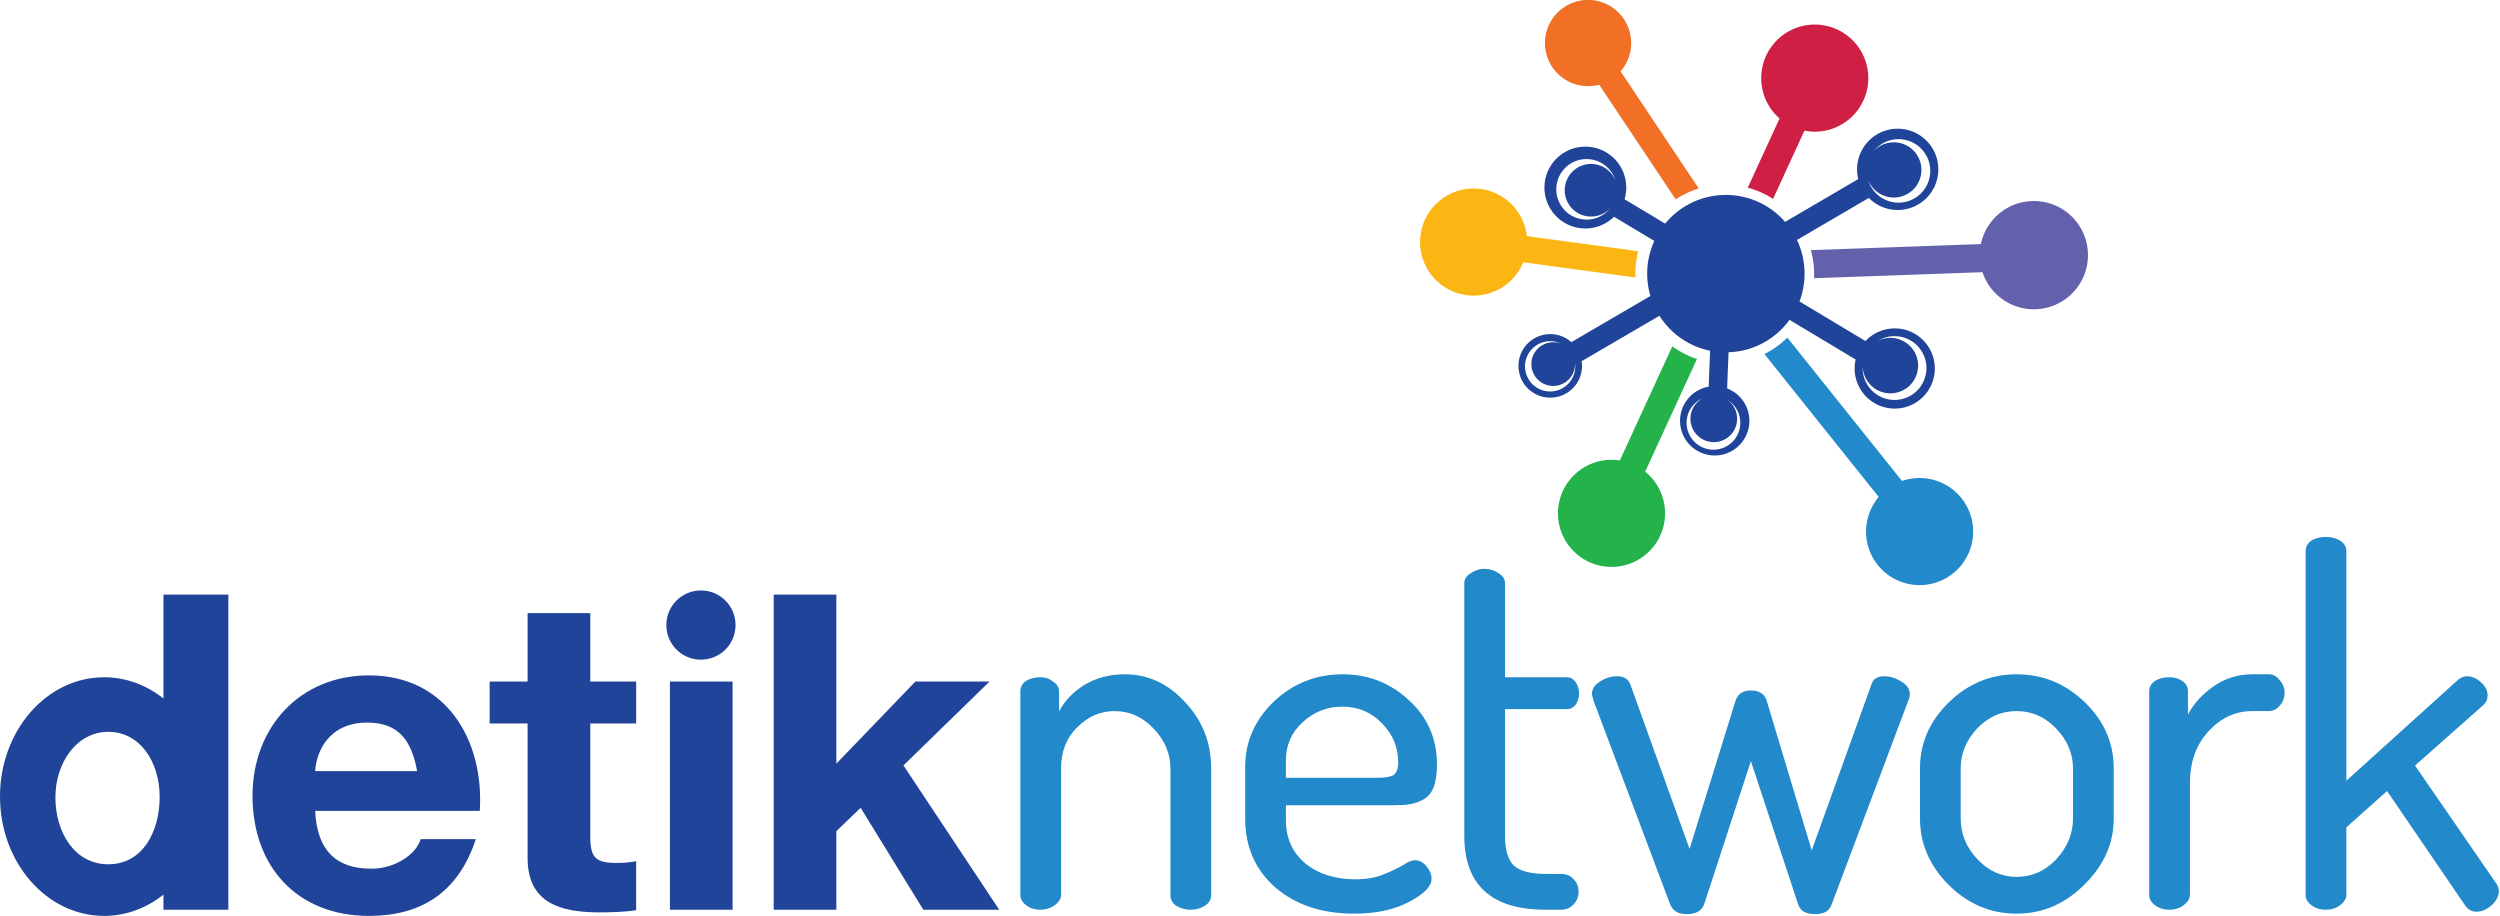 <?xml version="1.0" encoding="UTF-8" standalone="no"?>
<svg
   xmlns:dc="http://purl.org/dc/elements/1.1/"
   xmlns:cc="http://creativecommons.org/ns#"
   xmlns:rdf="http://www.w3.org/1999/02/22-rdf-syntax-ns#"
   xmlns:svg="http://www.w3.org/2000/svg"
   xmlns="http://www.w3.org/2000/svg"
   xmlns:sodipodi="http://sodipodi.sourceforge.net/DTD/sodipodi-0.dtd"
   xmlns:inkscape="http://www.inkscape.org/namespaces/inkscape"
   version="1.1"
   id="Layer_1"
   x="0px"
   y="0px"
   width="1000"
   height="366.526"
   viewBox="0 0 1000 366.526"
   enable-background="new 0 0 1000 167.898"
   xml:space="preserve"
   sodipodi:docname="Detik Network.svg"
   inkscape:version="1.0.2 (e86c870879, 2021-01-15)"><defs
   id="defs39">
	
	
	
	
	
	
	
	
	
	
	
	
	
	
	
	
</defs><sodipodi:namedview
   pagecolor="#ffffff"
   bordercolor="#666666"
   borderopacity="1"
   objecttolerance="10"
   gridtolerance="10"
   guidetolerance="10"
   inkscape:pageopacity="0"
   inkscape:pageshadow="2"
   inkscape:window-width="1366"
   inkscape:window-height="705"
   id="namedview37"
   showgrid="false"
   inkscape:zoom="0.5"
   inkscape:cx="674.15"
   inkscape:cy="298.43644"
   inkscape:window-x="-8"
   inkscape:window-y="-8"
   inkscape:window-maximized="1"
   inkscape:current-layer="Layer_1"
   inkscape:document-rotation="0"
   showguides="false" />

<g
   id="g997"><g
     id="g1371"
     style="display:inline"
     transform="matrix(1.638,0,0,1.638,335.051,-79.934)"><path
       style="display:inline;opacity:1;fill:#24b24b;fill-opacity:1;fill-rule:evenodd;stroke-width:29.516;stroke-linecap:square;stroke-linejoin:round;paint-order:stroke fill markers"
       d="m 1537.283,319.312 -48.342,105.18 a 49.351,49.351 0 0 0 -47.285,19.324 49.351,49.351 0 0 0 10.191,69.045 49.351,49.351 0 0 0 69.045,-10.191 49.351,49.351 0 0 0 -8.617,-67.826 l 47.738,-103.863 c -8.22,-2.701 -15.868,-6.672 -22.73,-11.668 z"
       transform="matrix(0.265,0,0,0.265,-203.553,48.75)"
       id="path1362" /><path
       style="display:inline;opacity:1;fill:#2289ca;fill-opacity:1;fill-rule:evenodd;stroke-width:29.516;stroke-linecap:square;stroke-linejoin:round;paint-order:stroke fill markers"
       d="m 1643.316,311.332 c -6.18,6.085 -13.311,11.2 -21.145,15.109 l 105.338,131.709 a 49.351,49.351 0 0 0 -1.947,61.309 49.351,49.351 0 0 0 69.045,10.191 49.351,49.351 0 0 0 10.191,-69.045 49.351,49.351 0 0 0 -55.838,-17.182 z"
       transform="matrix(0.265,0,0,0.265,-203.553,48.75)"
       id="path1360" /><path
       style="display:inline;opacity:1;fill:#6361ab;fill-opacity:1;fill-rule:evenodd;stroke-width:29.516;stroke-linecap:square;stroke-linejoin:round;paint-order:stroke fill markers"
       d="m 1870.463,185.43 a 49.878,49.878 0 0 0 -48.822,39.672 l -156.672,5.607 c 1.949,7.004 2.996,14.376 2.996,21.984 0,1.301 -0.033,2.594 -0.094,3.881 l 155.252,-5.559 a 49.878,49.878 0 0 0 47.34,34.17 49.878,49.878 0 0 0 49.879,-49.877 49.878,49.878 0 0 0 -49.879,-49.879 z"
       transform="matrix(0.265,0,0,0.265,-203.553,48.75)"
       id="path1358" /><path
       style="display:inline;opacity:1;fill:#fcb614;fill-opacity:1;fill-rule:evenodd;stroke-width:29.516;stroke-linecap:square;stroke-linejoin:round;paint-order:stroke fill markers"
       d="m 1354.277,173.9 a 49.351,49.351 0 0 0 -48.896,42.223 49.351,49.351 0 0 0 41.705,55.961 49.351,49.351 0 0 0 52.832,-30.213 l 103.367,14.027 c -0.041,-1.064 -0.068,-2.131 -0.068,-3.205 0,-7.256 0.952,-14.297 2.731,-21.01 l -102.691,-13.938 a 49.351,49.351 0 0 0 -41.914,-43.328 49.351,49.351 0 0 0 -7.064,-0.518 z"
       transform="matrix(0.265,0,0,0.265,-203.553,48.75)"
       id="path1356" /><path
       style="display:inline;opacity:1;fill:#d01f44;fill-opacity:1;fill-rule:evenodd;stroke-width:29.516;stroke-linecap:square;stroke-linejoin:round;paint-order:stroke fill markers"
       d="m 1668.783,22.828 a 49.351,49.351 0 0 0 -39.838,19.926 49.351,49.351 0 0 0 7.178,66.613 l -29.301,63.75 c 8.369,2.242 16.21,5.79 23.316,10.387 l 28.91,-62.9 a 49.351,49.351 0 0 0 49.135,-18.998 49.351,49.351 0 0 0 -10.193,-69.045 49.351,49.351 0 0 0 -29.207,-9.732 z"
       transform="matrix(0.265,0,0,0.265,-203.553,48.75)"
       id="path1354" /><path
       style="display:inline;opacity:1;fill:#f26f26;fill-opacity:1;fill-rule:evenodd;stroke-width:29.516;stroke-linecap:square;stroke-linejoin:round;paint-order:stroke fill markers"
       d="m 1459.717,0.141 a 39.717,39.717 0 0 0 -23.746,7.832 39.717,39.717 0 0 0 -8.203,55.566 39.717,39.717 0 0 0 42.121,14.691 l 70.523,105.68 c 6.515,-4.299 13.662,-7.71 21.279,-10.031 L 1489.635,65.902 a 39.717,39.717 0 0 0 1.9,-49.727 39.717,39.717 0 0 0 -31.818,-16.035 z"
       transform="matrix(0.265,0,0,0.265,-203.553,48.75)"
       id="path847" /><path
       id="rect849-5"
       style="display:inline;opacity:1;fill:#204499;fill-opacity:1;fill-rule:evenodd;stroke-width:20.447;stroke-linecap:square;stroke-linejoin:round;paint-order:stroke fill markers"
       d="m 1744.996,118.807 c -20.68,-5.5e-4 -37.444,16.764 -37.443,37.443 10e-5,3.026 0.368,6.041 1.094,8.979 l -67.402,39.418 c -13.292,-15.201 -32.813,-24.814 -54.592,-24.814 -22.531,0 -42.661,10.276 -55.961,26.396 l -37.406,-22.436 c 1.042,-3.496 1.572,-7.124 1.572,-10.771 3e-4,-20.818 -16.876,-37.694 -37.693,-37.693 -20.817,5.2e-4 -37.691,16.877 -37.691,37.693 0,20.817 16.875,37.692 37.691,37.693 9.874,1.8e-4 19.355,-3.875 26.402,-10.791 l 37.141,22.275 c -4.204,9.182 -6.564,19.384 -6.564,30.143 0,7.149 1.051,14.05 2.978,20.574 l -72.861,42.559 c -12.004,-10.673 -30.366,-9.683 -41.15,2.221 -10.857,11.983 -9.942,30.499 2.041,41.355 11.983,10.857 30.497,9.945 41.353,-2.037 5.889,-6.5 8.553,-15.298 7.26,-23.973 l 71.67,-41.861 c 10.376,16.32 27.079,28.223 46.672,32.213 l -1.328,33.127 c -16.693,2.973 -28.156,18.471 -26.109,35.303 2.129,17.512 18.052,29.982 35.564,27.854 17.512,-2.129 29.984,-18.05 27.855,-35.562 -1.428,-11.751 -9.238,-21.748 -20.293,-25.979 l 1.336,-33.344 c 23.104,-0.777 43.46,-12.353 56.188,-29.852 l 60.928,36.539 c -3,13.057 1.304,26.715 11.248,35.693 15.144,13.673 38.505,12.479 52.178,-2.666 13.672,-15.145 12.479,-38.506 -2.666,-52.178 -14.934,-13.482 -37.91,-12.534 -51.684,2.131 l -60.836,-36.484 c 3.014,-7.971 4.678,-16.606 4.678,-25.633 0,-11.113 -2.508,-21.637 -6.977,-31.051 l 66.191,-38.709 c 7.033,7.11 16.617,11.111 26.617,11.111 20.679,-1.1e-4 37.441,-16.765 37.441,-37.443 0,-20.679 -16.763,-37.443 -37.441,-37.443 z m 0.766,9.615 a 29.248,29.248 0 0 1 29.248,29.248 29.248,29.248 0 0 1 -29.221,29.248 29.248,29.248 0 0 1 -0.027,0 29.248,29.248 0 0 1 -28.064,-21.021 25.425,25.425 0 0 0 23.732,16.309 25.425,25.425 0 0 0 25.426,-25.426 25.425,25.425 0 0 0 -25.426,-25.426 25.425,25.425 0 0 0 -18.238,7.713 29.248,29.248 0 0 1 22.57,-10.645 z m -287.787,18.352 a 27.886,27.886 0 0 1 0.26,0 27.886,27.886 0 0 1 0.025,0 27.886,27.886 0 0 1 26.76,20.043 24.242,24.242 0 0 0 -22.629,-15.551 24.242,24.242 0 0 0 -24.242,24.242 24.242,24.242 0 0 0 24.242,24.242 24.242,24.242 0 0 0 17.391,-7.354 27.886,27.886 0 0 1 -21.521,10.15 27.886,27.886 0 0 1 -27.887,-27.887 27.886,27.886 0 0 1 27.598,-27.887 z m 283.865,163.197 a 29.386,29.386 0 0 1 0.4,0 v 0 a 29.386,29.386 0 0 1 19.537,7.572 29.386,29.386 0 0 1 0.02,0.019 29.386,29.386 0 0 1 2.1,41.486 29.386,29.386 0 0 1 -41.504,2.119 29.386,29.386 0 0 1 -9.666,-23.135 25.546,25.546 0 0 0 8.41,18.031 25.546,25.546 0 0 0 36.08,-1.844 25.546,25.546 0 0 0 -1.844,-36.08 25.546,25.546 0 0 0 -28.682,-3.816 29.386,29.386 0 0 1 15.146,-4.354 z m -317.023,4.648 a 23.153,23.153 0 0 1 9.994,2.316 20.127,20.127 0 0 0 -22.182,5.254 20.127,20.127 0 0 0 1.4,28.43 20.127,20.127 0 0 0 28.43,-1.402 20.127,20.127 0 0 0 5.17,-14.799 23.153,23.153 0 0 1 -5.752,18.9 23.153,23.153 0 0 1 -32.703,1.611 23.153,23.153 0 0 1 -1.627,-32.688 v -0.002 a 23.153,23.153 0 0 1 0.014,-0.016 23.153,23.153 0 0 1 17.256,-7.605 z m 140.613,52.477 v 0 a 24.742,24.742 0 0 0 -0.018,0.008 21.509,21.509 0 0 1 0.014,-0.008 z m -0.018,0.01 a 21.509,21.509 0 0 0 -11.256,21.584 21.509,21.509 0 0 0 23.947,18.758 21.509,21.509 0 0 0 18.756,-23.947 21.509,21.509 0 0 0 -8.338,-14.529 24.742,24.742 0 0 1 11.244,17.869 24.742,24.742 0 0 1 -21.578,27.547 24.742,24.742 0 0 1 -27.543,-21.555 24.742,24.742 0 0 1 0,-0.023 24.742,24.742 0 0 1 14.768,-25.703 z"
       transform="matrix(0.265,0,0,0.265,-203.553,48.75)" /></g><g
     id="g974"
     transform="matrix(1.001,0,0,1.001,0,-1.7250445e-6)"><path
       d="m 407.731,357.648 v -81.34 q 0,-2.548 2.156,-4.116 2.352,-1.568 5.88,-1.568 2.94,0 5.096,1.764 2.352,1.568 2.352,3.92 v 8.036 q 3.136,-6.272 9.996,-10.584 7.056,-4.312 16.268,-4.312 13.916,0 24.108,11.172 10.388,10.976 10.388,26.46 v 50.568 q 0,2.744 -2.548,4.312 -2.352,1.568 -5.684,1.568 -3.136,0 -5.684,-1.568 -2.352,-1.568 -2.352,-4.312 v -50.568 q 0,-8.82 -6.664,-15.876 -6.664,-7.056 -15.68,-7.056 -8.428,0 -14.896,6.468 -6.468,6.272 -6.468,16.464 v 50.568 q 0,2.156 -2.548,4.116 -2.548,1.764 -5.684,1.764 -3.332,0 -5.684,-1.764 -2.352,-1.764 -2.352,-4.116 z"
       style="font-style:normal;font-variant:normal;font-weight:500;font-stretch:normal;font-size:196px;font-family:Dosis;-inkscape-font-specification:'Dosis Medium';letter-spacing:-2.416px;fill:#2289ca;fill-opacity:1;stroke-width:3.333"
       id="path900" /><path
       d="m 497.575,327.072 v -20.58 q 0,-15.092 11.368,-26.068 11.564,-10.976 27.636,-10.976 15.288,0 26.46,10.388 11.172,10.192 11.172,25.676 0,5.684 -1.372,9.212 -1.372,3.332 -4.312,4.9 -2.744,1.372 -5.292,1.764 -2.352,0.392 -6.468,0.392 h -42.924 v 5.88 q 0,10.78 7.644,17.248 7.84,6.468 20.188,6.468 6.468,0 11.172,-1.96 4.9,-1.96 7.84,-3.724 2.94,-1.96 4.704,-1.96 2.744,0 4.704,2.548 1.96,2.352 1.96,4.9 0,4.508 -9.016,9.212 -8.82,4.704 -21.952,4.704 -19.208,0 -31.36,-10.388 -12.152,-10.584 -12.152,-27.636 z m 16.268,-16.268 h 36.26 q 5.096,0 6.86,-1.176 1.764,-1.372 1.764,-5.096 0,-8.82 -6.468,-15.484 -6.468,-6.664 -15.876,-6.664 -9.212,0 -15.876,6.272 -6.664,6.076 -6.664,15.092 z"
       style="font-style:normal;font-variant:normal;font-weight:500;font-stretch:normal;font-size:196px;font-family:Dosis;-inkscape-font-specification:'Dosis Medium';letter-spacing:-2.416px;fill:#2289ca;fill-opacity:1;stroke-width:3.333"
       id="path902" /><path
       d="m 585.134,333.932 v -100.94 q 0,-2.352 2.548,-3.92 2.548,-1.764 5.488,-1.764 3.136,0 5.684,1.764 2.548,1.568 2.548,3.92 v 37.632 h 24.696 q 2.156,0 3.528,1.96 1.372,1.96 1.372,4.508 0,2.548 -1.372,4.508 -1.372,1.764 -3.528,1.764 h -24.696 v 50.568 q 0,8.428 3.528,11.956 3.724,3.332 12.74,3.332 h 6.076 q 3.332,0 5.096,2.156 1.96,1.96 1.96,4.9 0,2.94 -1.96,5.096 -1.96,2.156 -5.096,2.156 h -6.076 q -32.536,0 -32.536,-29.596 z"
       style="font-style:normal;font-variant:normal;font-weight:500;font-stretch:normal;font-size:196px;font-family:Dosis;-inkscape-font-specification:'Dosis Medium';letter-spacing:-2.416px;fill:#2289ca;fill-opacity:1;stroke-width:3.333"
       id="path904" /><path
       d="m 636.15,277.288 q 0,-2.94 3.136,-4.9 3.332,-2.156 6.86,-2.156 4.116,0 5.292,3.136 l 23.716,65.856 18.424,-59.388 q 1.372,-3.92 6.076,-3.92 4.9,0 6.272,3.92 l 18.032,59.976 23.912,-66.444 q 0.98,-3.136 5.096,-3.136 3.528,0 6.86,2.156 3.332,1.96 3.332,4.9 0,1.568 -0.784,3.136 l -30.576,81.34 q -1.372,3.528 -6.468,3.528 -5.292,0 -6.664,-3.528 l -19.012,-57.624 -18.62,57.036 q -1.372,4.116 -7.056,4.116 -5.096,0 -6.664,-4.116 l -30.38,-80.752 q -0.784,-2.352 -0.784,-3.136 z"
       style="font-style:normal;font-variant:normal;font-weight:500;font-stretch:normal;font-size:196px;font-family:Dosis;-inkscape-font-specification:'Dosis Medium';letter-spacing:-2.416px;fill:#2289ca;fill-opacity:1;stroke-width:3.333"
       id="path906" /><path
       d="m 191.73,324.023 c 1.764,-28.041 -13.227,-54.143 -44.267,-54.143 -27.689,0 -46.559,20.811 -46.559,48.147 0,28.218 17.812,47.97 46.559,47.97 20.634,0 35.625,-9.171 42.679,-30.687 h -22.045 c -1.587,5.644 -9.7,11.816 -19.752,11.816 -13.933,0 -21.692,-7.231 -22.398,-23.103 z m -65.783,-15.872 c 0.353,-7.054 4.938,-19.4 20.811,-19.4 12.169,0 17.636,6.702 19.929,19.4 z"
       style="font-style:normal;font-variant:normal;font-weight:bold;font-stretch:normal;font-size:176.361px;font-family:'Helvetica Neue LT Std';-inkscape-font-specification:'Helvetica Neue LT Std Bold';letter-spacing:-2.416px;fill:#204499;fill-opacity:1;stroke-width:3.333"
       id="path892" /><path
       d="m 235.873,245.013 h -25.043 v 27.336 h -15.167 v 16.754 h 15.167 v 53.79 c 0,18.165 13.403,21.692 28.747,21.692 4.938,0 10.405,-0.176 14.638,-0.882 v -19.576 c -2.645,0.529 -5.114,0.705 -7.76,0.705 -8.465,0 -10.582,-2.116 -10.582,-10.582 v -45.148 h 18.342 v -16.754 h -18.342 z"
       style="font-style:normal;font-variant:normal;font-weight:bold;font-stretch:normal;font-size:176.361px;font-family:'Helvetica Neue LT Std';-inkscape-font-specification:'Helvetica Neue LT Std Bold';letter-spacing:-2.416px;fill:#204499;fill-opacity:1;stroke-width:3.333"
       id="path894" /><path
       id="path896"
       style="font-style:normal;font-variant:normal;font-weight:bold;font-stretch:normal;font-size:176.361px;font-family:'Helvetica Neue LT Std';-inkscape-font-specification:'Helvetica Neue LT Std Bold';letter-spacing:-2.416px;fill:#204499;fill-opacity:1;stroke-width:3.333"
       d="m 280.096,235.948 c -7.659,0 -13.824,6.167 -13.824,13.826 0,7.659 6.165,13.826 13.824,13.826 7.659,0 13.826,-6.167 13.826,-13.826 0,-7.659 -6.167,-13.826 -13.826,-13.826 z m -12.4,36.4 v 91.18 h 25.045 v -91.18 z" /><path
       d="m 309.168,363.528 h 25.043 v -31.392 l 9.7,-9.347 25.043,40.739 h 30.334 l -38.27,-57.67 34.39,-33.509 h -29.629 l -31.569,32.803 v -67.546 h -25.043 z"
       style="font-style:normal;font-variant:normal;font-weight:bold;font-stretch:normal;font-size:176.361px;font-family:'Helvetica Neue LT Std';-inkscape-font-specification:'Helvetica Neue LT Std Bold';letter-spacing:-2.416px;fill:#204499;fill-opacity:1;stroke-width:3.333"
       id="path898" /><path
       id="rect934"
       style="display:inline;fill:#204499;fill-opacity:1;fill-rule:evenodd;stroke-width:1.202;paint-order:stroke fill markers"
       d="m 65.316,237.606 v 41.523 c -6.963,-5.534 -15.235,-8.5 -23.709,-8.5 C 18.628,270.629 2.4100002e-6,291.978 0,318.313 c -2.4099998e-6,26.335 18.628,47.684 41.607,47.684 8.474,-8e-5 16.746,-2.966 23.709,-8.5 v 6.031 H 91.25 V 237.606 Z m -22.041,54.835 c 12.689,0 20.522,12.043 20.522,26.013 0,13.97 -6.841,26.909 -20.522,26.909 -13.68,0 -21.139,-13.021 -21.139,-26.743 0,-13.722 8.45,-26.179 21.139,-26.179 z"
       sodipodi:nodetypes="ccssscccccsssss" /><path
       d="m 767.226,327.072 v -19.992 q 0,-15.092 11.368,-26.264 11.564,-11.368 27.244,-11.368 15.68,0 27.244,11.172 11.564,11.172 11.564,26.46 v 19.992 q 0,14.896 -11.76,26.46 -11.564,11.564 -27.048,11.564 -15.484,0 -27.048,-11.368 -11.564,-11.564 -11.564,-26.656 z m 16.268,0 q 0,9.212 6.664,16.268 6.664,7.056 15.68,7.056 9.212,0 15.876,-7.056 6.664,-7.252 6.664,-16.268 v -19.992 q 0,-8.82 -6.664,-15.876 -6.664,-7.056 -15.876,-7.056 -9.212,0 -15.876,7.056 -6.468,7.056 -6.468,15.876 z"
       style="font-style:normal;font-variant:normal;font-weight:500;font-stretch:normal;font-size:196px;font-family:Dosis;-inkscape-font-specification:'Dosis Medium';letter-spacing:-2.416px;fill:#2289ca;fill-opacity:1;stroke-width:3.333"
       id="path908" /><path
       d="m 858.829,357.648 v -81.34 q 0,-2.548 2.156,-4.116 2.352,-1.568 5.88,-1.568 3.136,0 5.292,1.568 2.156,1.568 2.156,4.116 v 9.212 q 3.528,-6.664 10.388,-11.368 6.86,-4.704 15.288,-4.704 h 6.664 q 2.548,0 4.312,2.352 1.96,2.156 1.96,5.096 0,2.94 -1.96,5.096 -1.764,2.156 -4.312,2.156 h -6.664 q -9.996,0 -17.444,8.036 -7.448,8.036 -7.448,20.776 v 44.688 q 0,2.156 -2.548,4.116 -2.352,1.764 -5.684,1.764 -3.332,0 -5.684,-1.764 -2.352,-1.764 -2.352,-4.116 z"
       style="font-style:normal;font-variant:normal;font-weight:500;font-stretch:normal;font-size:196px;font-family:Dosis;-inkscape-font-specification:'Dosis Medium';letter-spacing:-2.416px;fill:#2289ca;fill-opacity:1;stroke-width:3.333"
       id="path910" /><path
       d="m 921.333,357.648 v -137.396 q 0,-2.548 2.156,-4.116 2.352,-1.568 5.88,-1.568 3.528,0 5.88,1.568 2.352,1.568 2.352,4.116 v 91.728 l 44.688,-40.376 q 1.764,-1.372 3.528,-1.372 2.94,0 5.488,2.352 2.744,2.352 2.744,5.292 0,2.352 -1.764,3.92 l -27.244,24.108 32.536,47.236 q 0.98,1.568 0.98,2.94 0,2.94 -2.94,5.684 -2.94,2.548 -6.076,2.548 -2.744,0 -4.508,-2.548 l -31.164,-45.668 -16.268,14.504 v 27.048 q 0,2.156 -2.548,4.116 -2.352,1.764 -5.684,1.764 -3.332,0 -5.684,-1.764 -2.352,-1.764 -2.352,-4.116 z"
       style="font-style:normal;font-variant:normal;font-weight:500;font-stretch:normal;font-size:196px;font-family:Dosis;-inkscape-font-specification:'Dosis Medium';letter-spacing:-2.416px;fill:#2289ca;fill-opacity:1;stroke-width:3.333"
       id="path912" /></g></g></svg>

